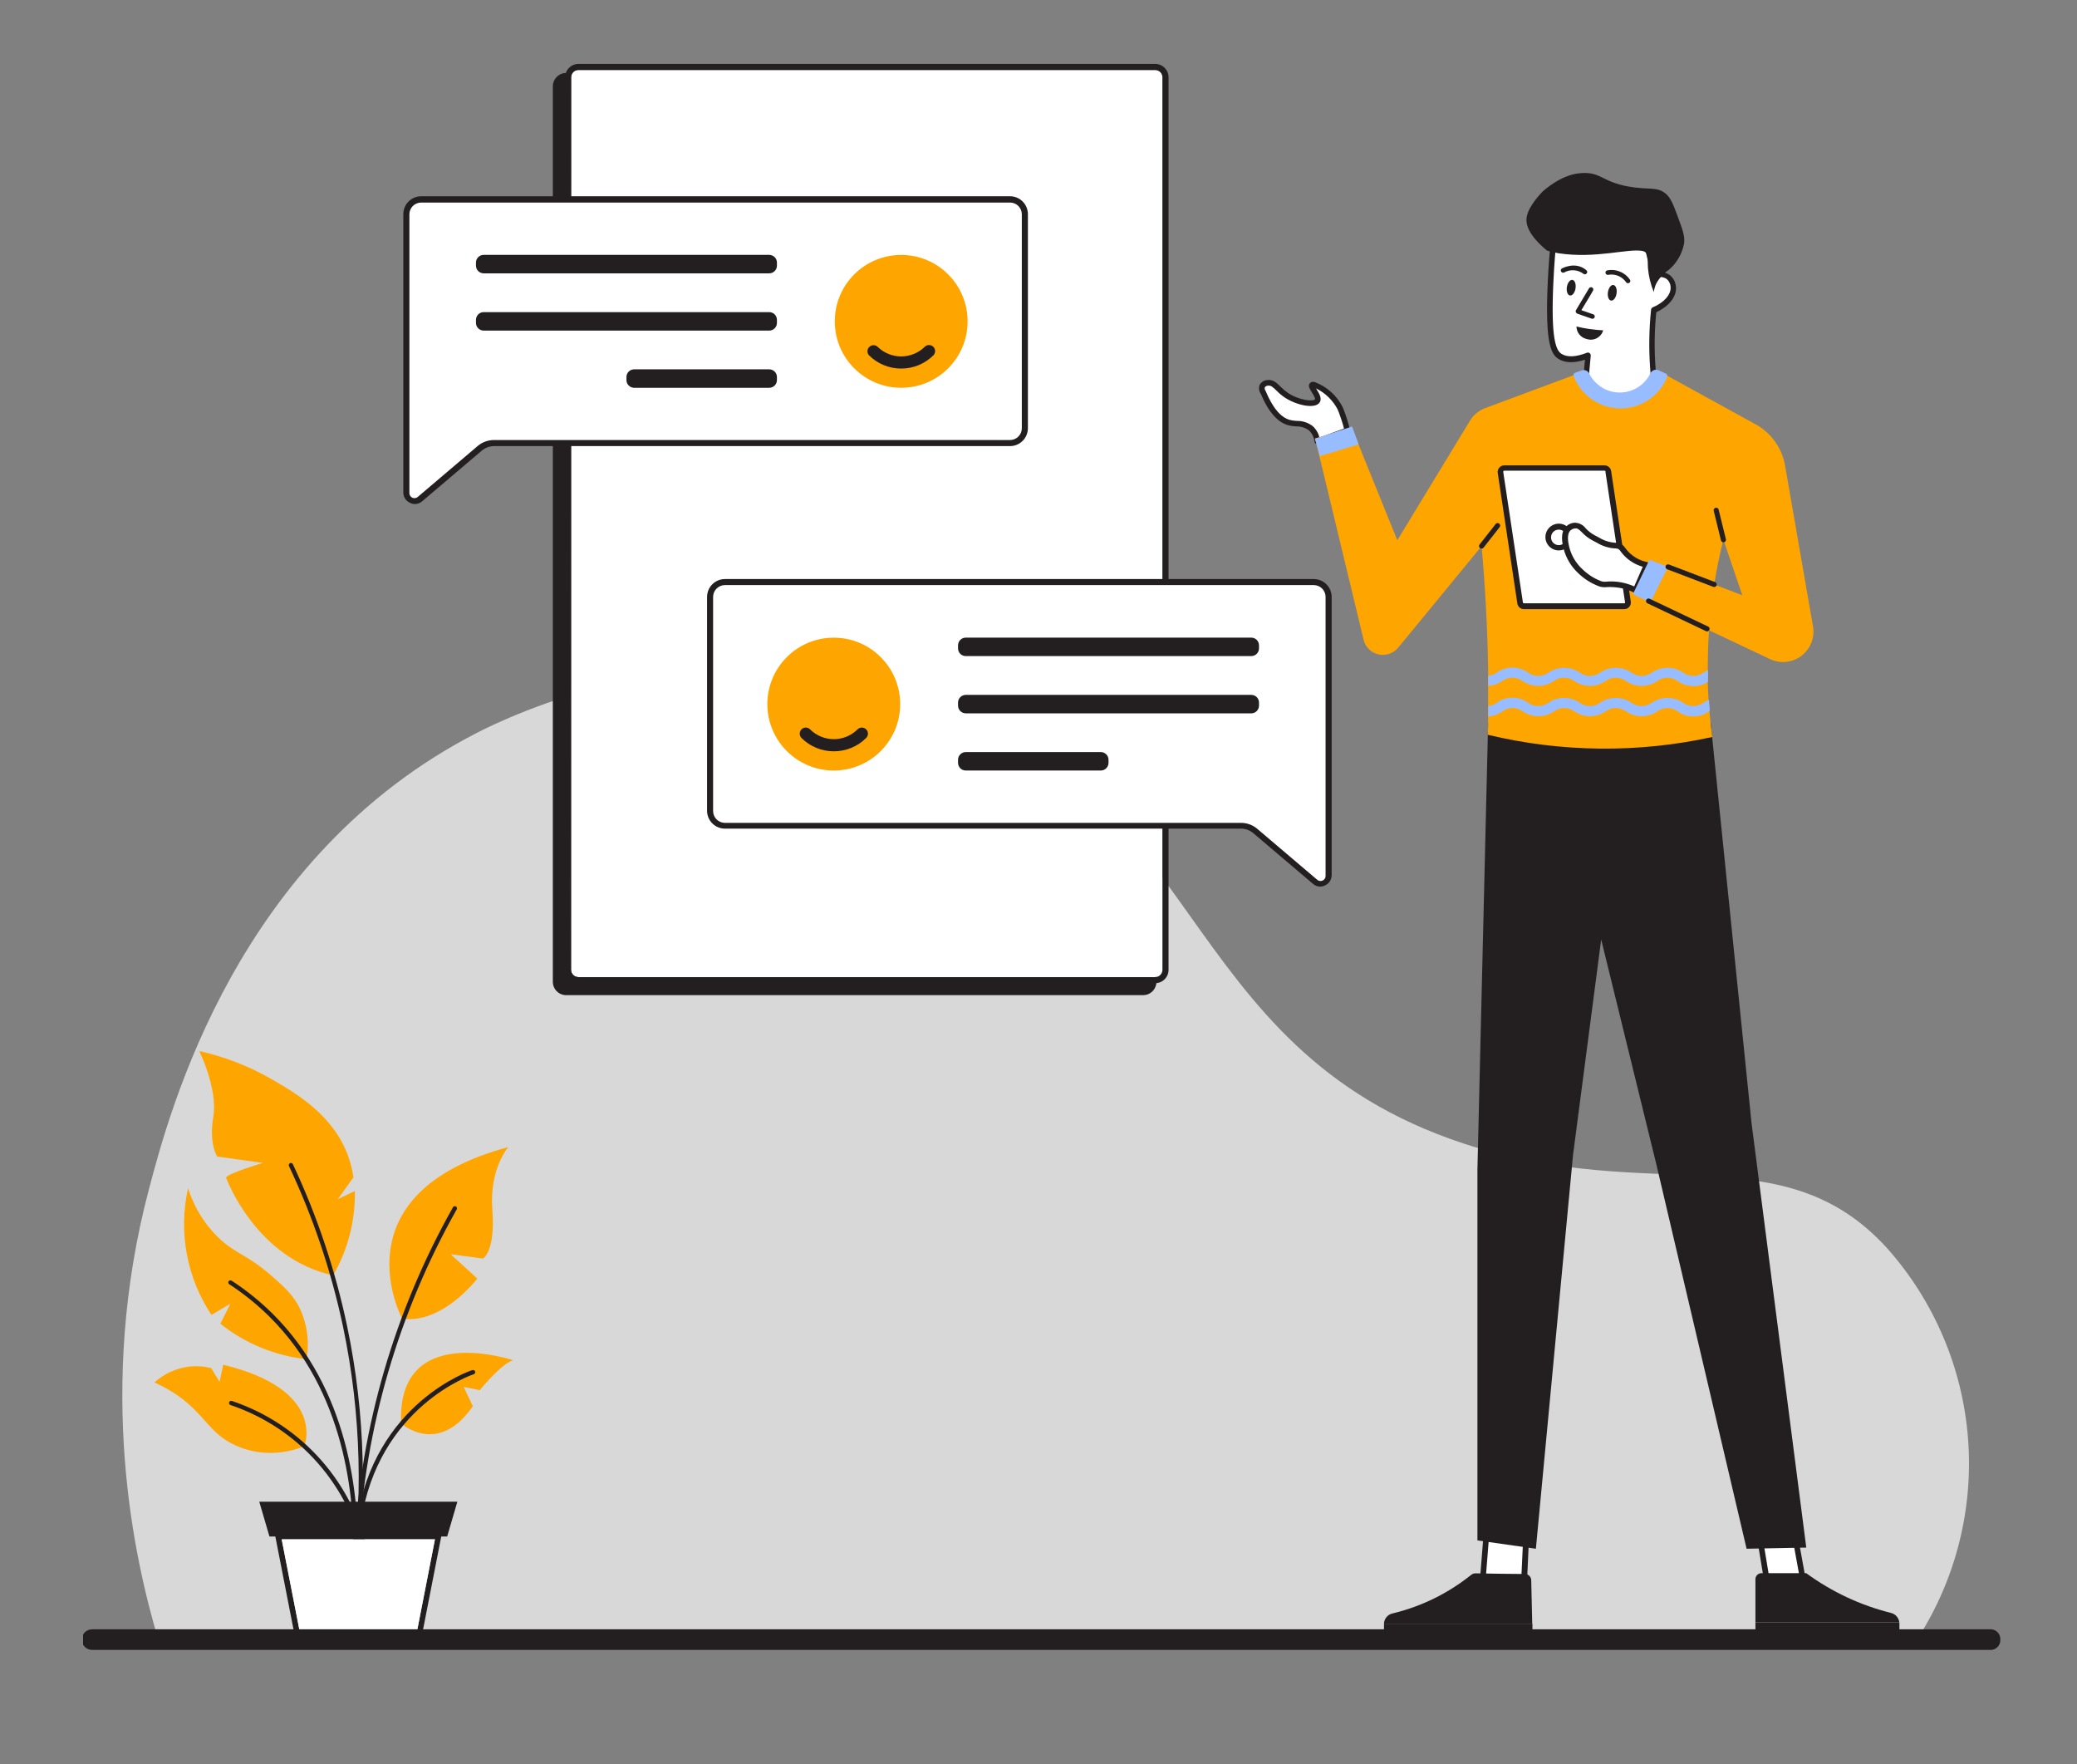 <svg width="325" height="276" viewBox="0 0 325 276" fill="none" xmlns="http://www.w3.org/2000/svg">
<rect x="0" y="0" width="325" height="276" fill="#808080" stroke="none"/>
<g clip-path="url(#clip0_1546_1280)">
<path d="M24.75 256.472C21.029 243.969 15.023 217.375 23.306 186.054C26.566 173.709 37.086 133.914 74.636 114.652C79.007 112.406 109.417 97.349 143.507 108.043C188.768 122.244 183.357 163.903 229.095 178.937C258.639 188.648 279.076 177.239 295.435 195.455C302.685 203.68 307.073 214.033 307.941 224.963C308.81 235.893 306.111 246.809 300.251 256.075L24.75 256.472Z" fill="#EDEDED" fill-opacity="0.8"/>
<path d="M86.504 13.522V153.598C86.503 153.873 86.556 154.145 86.661 154.4C86.765 154.654 86.918 154.886 87.112 155.081C87.306 155.276 87.536 155.431 87.79 155.537C88.044 155.644 88.316 155.699 88.591 155.7H178.867C179.142 155.699 179.414 155.644 179.668 155.537C179.922 155.431 180.152 155.276 180.346 155.081C180.539 154.886 180.693 154.654 180.797 154.4C180.901 154.145 180.955 153.873 180.954 153.598V13.522C180.956 13.247 180.903 12.973 180.799 12.718C180.696 12.463 180.542 12.23 180.349 12.034C180.155 11.838 179.924 11.682 179.67 11.575C179.416 11.469 179.143 11.413 178.867 11.412H88.591C88.035 11.416 87.503 11.641 87.112 12.036C86.721 12.432 86.502 12.966 86.504 13.522Z" fill="#231F20"/>
<path d="M89.353 12.102V151.733C89.355 152.036 89.476 152.325 89.689 152.539C89.903 152.753 90.193 152.874 90.495 152.876H180.755C181.058 152.874 181.347 152.753 181.561 152.539C181.775 152.325 181.896 152.036 181.898 151.733V12.102C181.899 11.952 181.87 11.802 181.813 11.663C181.756 11.523 181.672 11.396 181.566 11.29C181.46 11.183 181.333 11.098 181.194 11.04C181.055 10.982 180.906 10.952 180.755 10.952H90.495C90.344 10.952 90.195 10.982 90.056 11.04C89.917 11.098 89.79 11.183 89.684 11.29C89.578 11.396 89.494 11.523 89.437 11.663C89.38 11.802 89.352 11.952 89.353 12.102Z" fill="white"/>
<path d="M88.425 12.102V151.733C88.427 152.288 88.648 152.82 89.04 153.212C89.433 153.604 89.964 153.826 90.519 153.828H180.755C181.311 153.828 181.844 153.607 182.236 153.214C182.629 152.821 182.85 152.289 182.85 151.733V12.102C182.851 11.827 182.798 11.553 182.693 11.298C182.588 11.043 182.434 10.812 182.239 10.616C182.045 10.421 181.813 10.266 181.559 10.16C181.304 10.054 181.031 10 180.755 10H90.495C89.943 10.008 89.416 10.233 89.029 10.627C88.642 11.02 88.424 11.55 88.425 12.102ZM89.377 12.102C89.376 11.952 89.404 11.802 89.461 11.663C89.518 11.523 89.602 11.396 89.708 11.289C89.815 11.182 89.941 11.098 90.08 11.04C90.219 10.982 90.368 10.952 90.519 10.952H180.755C180.906 10.952 181.055 10.982 181.194 11.04C181.334 11.098 181.46 11.182 181.566 11.289C181.672 11.396 181.756 11.523 181.813 11.663C181.87 11.802 181.899 11.952 181.898 12.102V151.733C181.896 152.036 181.775 152.325 181.561 152.539C181.347 152.753 181.058 152.874 180.755 152.876H90.495C90.193 152.874 89.903 152.753 89.69 152.539C89.476 152.325 89.355 152.036 89.353 151.733L89.377 12.102Z" fill="#231F20"/>
<path d="M63.584 33.508V77.055C63.585 77.303 63.656 77.546 63.789 77.755C63.923 77.964 64.114 78.13 64.339 78.235C64.564 78.339 64.814 78.376 65.06 78.343C65.306 78.31 65.537 78.207 65.727 78.047L75.064 70.113C75.691 69.595 76.48 69.314 77.294 69.32H158.049C158.664 69.32 159.253 69.076 159.688 68.641C160.122 68.207 160.366 67.618 160.366 67.003V33.508C160.366 32.892 160.122 32.303 159.688 31.867C159.254 31.431 158.665 31.185 158.049 31.183H65.901C65.286 31.185 64.697 31.431 64.263 31.867C63.828 32.303 63.584 32.892 63.584 33.508Z" fill="white"/>
<path d="M64.14 78.657C63.834 78.519 63.574 78.296 63.392 78.015C63.209 77.734 63.111 77.406 63.108 77.071V33.508C63.108 32.766 63.402 32.055 63.926 31.53C64.449 31.005 65.16 30.709 65.901 30.707H158.049C158.791 30.709 159.501 31.005 160.025 31.53C160.548 32.055 160.842 32.766 160.842 33.508V67.003C160.84 67.743 160.545 68.452 160.022 68.975C159.499 69.499 158.789 69.794 158.049 69.796H77.317C76.612 69.798 75.929 70.047 75.39 70.502L66.052 78.435C65.734 78.71 65.329 78.862 64.909 78.864C64.64 78.859 64.376 78.788 64.14 78.657ZM65.901 31.691C65.659 31.691 65.419 31.739 65.195 31.832C64.971 31.925 64.768 32.061 64.597 32.233C64.426 32.404 64.29 32.608 64.198 32.833C64.106 33.057 64.059 33.297 64.06 33.539V77.087C64.048 77.249 64.085 77.411 64.168 77.552C64.25 77.692 64.374 77.804 64.522 77.871C64.67 77.939 64.836 77.959 64.996 77.929C65.156 77.9 65.303 77.822 65.417 77.706L74.755 69.772C75.466 69.175 76.365 68.846 77.294 68.844H158.049C158.538 68.844 159.006 68.65 159.351 68.305C159.696 67.959 159.89 67.491 159.89 67.003V33.508C159.884 33.024 159.687 32.562 159.343 32.221C158.998 31.881 158.533 31.691 158.049 31.691H65.901Z" fill="#231F20"/>
<path d="M141.016 60.672C146.756 60.672 151.409 56.019 151.409 50.279C151.409 44.539 146.756 39.886 141.016 39.886C135.276 39.886 130.623 44.539 130.623 50.279C130.623 56.019 135.276 60.672 141.016 60.672Z" fill="#FFA500"/>
<path d="M141.016 57.665C141.956 57.666 142.887 57.482 143.756 57.123C144.624 56.763 145.413 56.236 146.078 55.571C146.241 55.389 146.329 55.152 146.322 54.907C146.315 54.663 146.215 54.431 146.042 54.258C145.868 54.086 145.635 53.987 145.391 53.982C145.147 53.976 144.91 54.065 144.729 54.23C143.742 55.213 142.405 55.765 141.012 55.765C139.619 55.765 138.282 55.213 137.295 54.23C137.113 54.078 136.88 54 136.643 54.011C136.406 54.021 136.181 54.12 136.013 54.288C135.845 54.456 135.746 54.681 135.735 54.918C135.724 55.156 135.803 55.388 135.954 55.571C136.619 56.236 137.408 56.763 138.276 57.123C139.145 57.482 140.076 57.666 141.016 57.665Z" fill="#231F20"/>
<path d="M99.23 60.672H120.365C121.031 60.672 121.571 60.132 121.571 59.466V58.99C121.571 58.324 121.031 57.784 120.365 57.784H99.23C98.564 57.784 98.024 58.324 98.024 58.99V59.466C98.024 60.132 98.564 60.672 99.23 60.672Z" fill="#231F20"/>
<path d="M75.683 51.723L120.365 51.723C121.031 51.723 121.571 51.183 121.571 50.517V50.041C121.571 49.375 121.031 48.835 120.365 48.835L75.683 48.835C75.017 48.835 74.477 49.375 74.477 50.041V50.517C74.477 51.183 75.017 51.723 75.683 51.723Z" fill="#231F20"/>
<path d="M75.683 42.766L120.365 42.766C121.031 42.766 121.571 42.226 121.571 41.56V41.084C121.571 40.418 121.031 39.878 120.365 39.878L75.683 39.878C75.017 39.878 74.477 40.418 74.477 41.084V41.56C74.477 42.226 75.017 42.766 75.683 42.766Z" fill="#231F20"/>
<path d="M207.896 93.39V136.937C207.896 137.185 207.825 137.428 207.691 137.637C207.557 137.846 207.367 138.013 207.142 138.117C206.917 138.221 206.666 138.259 206.42 138.225C206.175 138.192 205.943 138.089 205.754 137.929L196.416 129.995C195.79 129.477 195 129.196 194.187 129.202H113.431C113.127 129.203 112.826 129.144 112.545 129.029C112.264 128.913 112.009 128.743 111.794 128.529C111.578 128.314 111.408 128.059 111.291 127.779C111.174 127.498 111.115 127.197 111.115 126.893V93.39C111.113 93.085 111.173 92.784 111.289 92.502C111.405 92.221 111.575 91.965 111.791 91.749C112.006 91.534 112.262 91.364 112.543 91.248C112.825 91.131 113.127 91.072 113.431 91.073H205.58C206.194 91.073 206.783 91.317 207.218 91.752C207.652 92.186 207.896 92.775 207.896 93.39Z" fill="white"/>
<path d="M206.587 138.714C206.169 138.715 205.766 138.562 205.453 138.286L196.107 130.352C195.571 129.897 194.89 129.647 194.187 129.646H113.431C112.698 129.644 111.995 129.355 111.472 128.84C110.95 128.325 110.651 127.626 110.638 126.893V93.39C110.641 92.65 110.935 91.941 111.459 91.417C111.982 90.894 112.691 90.599 113.431 90.597H205.579C206.319 90.599 207.029 90.894 207.552 91.417C208.075 91.941 208.37 92.65 208.372 93.39V136.937C208.369 137.272 208.27 137.6 208.088 137.881C207.905 138.162 207.646 138.385 207.341 138.524C207.106 138.642 206.849 138.707 206.587 138.714ZM113.431 91.541C112.941 91.543 112.472 91.739 112.126 92.085C111.78 92.431 111.585 92.9 111.583 93.39V126.893C111.585 127.383 111.78 127.852 112.126 128.198C112.472 128.544 112.941 128.74 113.431 128.742H194.187C195.117 128.74 196.017 129.069 196.726 129.67L206.063 137.604C206.178 137.72 206.326 137.799 206.487 137.828C206.648 137.858 206.814 137.837 206.963 137.768C207.111 137.7 207.235 137.587 207.317 137.445C207.399 137.303 207.435 137.14 207.42 136.977V93.39C207.42 92.901 207.226 92.432 206.881 92.085C206.536 91.739 206.068 91.543 205.579 91.541H113.431Z" fill="#231F20"/>
<path d="M130.465 120.555C136.204 120.555 140.857 115.901 140.857 110.162C140.857 104.422 136.204 99.769 130.465 99.769C124.725 99.769 120.072 104.422 120.072 110.162C120.072 115.901 124.725 120.555 130.465 120.555Z" fill="#FFA500"/>
<path d="M130.472 117.548C129.533 117.55 128.602 117.367 127.734 117.009C126.865 116.651 126.076 116.125 125.411 115.461C125.235 115.281 125.137 115.039 125.137 114.787C125.137 114.535 125.235 114.293 125.411 114.113C125.499 114.024 125.604 113.953 125.72 113.905C125.836 113.857 125.96 113.833 126.085 113.833C126.21 113.833 126.335 113.857 126.45 113.905C126.566 113.953 126.671 114.024 126.759 114.113C127.745 115.095 129.081 115.647 130.472 115.647C131.864 115.647 133.199 115.095 134.185 114.113C134.364 113.934 134.607 113.833 134.86 113.833C135.113 113.833 135.355 113.934 135.534 114.113C135.713 114.291 135.813 114.534 135.813 114.787C135.813 115.04 135.713 115.282 135.534 115.461C134.869 116.125 134.08 116.651 133.211 117.009C132.343 117.367 131.412 117.55 130.472 117.548Z" fill="#231F20"/>
<path d="M172.251 117.667H151.116C150.45 117.667 149.91 118.206 149.91 118.872V119.348C149.91 120.014 150.45 120.554 151.116 120.554H172.251C172.917 120.554 173.456 120.014 173.456 119.348V118.872C173.456 118.206 172.917 117.667 172.251 117.667Z" fill="#231F20"/>
<path d="M195.797 108.718H151.116C150.45 108.718 149.91 109.258 149.91 109.924V110.4C149.91 111.066 150.45 111.606 151.116 111.606H195.797C196.463 111.606 197.003 111.066 197.003 110.4V109.924C197.003 109.258 196.463 108.718 195.797 108.718Z" fill="#231F20"/>
<path d="M195.797 99.761H151.116C150.45 99.761 149.91 100.301 149.91 100.967V101.443C149.91 102.109 150.45 102.649 151.116 102.649H195.797C196.463 102.649 197.003 102.109 197.003 101.443V100.967C197.003 100.301 196.463 99.761 195.797 99.761Z" fill="#231F20"/>
<path d="M238.877 238.741L238.408 248.872L231.927 248.007L232.871 236.091L238.877 238.741Z" fill="white"/>
<path d="M238.369 249.3L231.895 248.443C231.784 248.428 231.684 248.371 231.613 248.284C231.542 248.197 231.507 248.087 231.514 247.975L232.458 236.075C232.465 236.005 232.488 235.938 232.525 235.879C232.563 235.82 232.613 235.77 232.673 235.734C232.735 235.701 232.804 235.683 232.875 235.683C232.946 235.683 233.015 235.701 233.077 235.734L239.083 238.384C239.163 238.419 239.231 238.479 239.276 238.554C239.322 238.629 239.343 238.717 239.337 238.804L238.869 248.935C238.863 249.048 238.814 249.153 238.733 249.232C238.652 249.31 238.545 249.354 238.432 249.356L238.369 249.3ZM233.291 236.741L232.427 247.626L237.98 248.372L238.417 239.018L233.291 236.741Z" fill="#231F20"/>
<path d="M280.956 240.788L282.107 247.079H276.442L275.157 239.336L280.956 240.788Z" fill="white"/>
<path d="M276.006 247.15L274.728 239.399C274.717 239.328 274.723 239.254 274.747 239.186C274.771 239.118 274.812 239.056 274.865 239.007C274.919 238.959 274.984 238.924 275.054 238.906C275.124 238.889 275.198 238.889 275.268 238.907L281.067 240.359C281.149 240.381 281.222 240.426 281.28 240.487C281.337 240.549 281.376 240.625 281.393 240.708L282.535 247C282.548 247.063 282.547 247.128 282.531 247.19C282.516 247.253 282.486 247.311 282.445 247.361C282.404 247.41 282.352 247.45 282.294 247.477C282.235 247.503 282.171 247.517 282.107 247.515H276.45C276.345 247.517 276.242 247.481 276.161 247.414C276.08 247.347 276.025 247.254 276.006 247.15ZM280.575 241.137L275.704 239.915L276.815 246.635H281.575L280.575 241.137Z" fill="#231F20"/>
<path d="M274.681 247.103V253.83H297.196C297.156 253.481 297.01 253.152 296.777 252.888C296.545 252.625 296.237 252.438 295.895 252.355C291.113 251.16 286.608 249.047 282.63 246.135H275.657C275.528 246.13 275.4 246.152 275.28 246.199C275.16 246.246 275.051 246.317 274.96 246.408C274.869 246.499 274.797 246.607 274.749 246.727C274.701 246.846 274.678 246.974 274.681 247.103Z" fill="#231F20"/>
<path d="M216.56 254.037H239.757C239.702 251.768 239.654 249.499 239.599 247.222C239.59 246.966 239.483 246.723 239.3 246.544C239.117 246.365 238.871 246.264 238.615 246.262C236.044 246.262 233.466 246.198 230.903 246.159C230.647 246.158 230.398 246.245 230.197 246.405C228.531 247.738 226.734 248.899 224.834 249.872C222.62 251.001 220.279 251.864 217.861 252.442C217.499 252.529 217.176 252.732 216.941 253.02C216.706 253.308 216.572 253.665 216.56 254.037Z" fill="#231F20"/>
<path d="M274.681 253.831V255.076H297.212V254.013C297.22 253.952 297.22 253.891 297.212 253.831H274.681Z" fill="#231F20"/>
<path d="M216.56 254.037V255.1L239.789 255.362C239.789 254.925 239.789 254.481 239.789 254.037H216.56Z" fill="#231F20"/>
<path d="M282.638 242.128L274.07 175.693L267.684 113.113H232.855L231.181 182.992V241.01L240.329 242.311L246.136 180.739C247.601 169.489 249.071 158.239 250.547 146.989C253.424 158.736 256.307 170.486 259.195 182.238C263.897 202.262 268.599 222.287 273.3 242.311L282.638 242.128Z" fill="#231F20"/>
<path d="M244.121 55.769C244.747 56.15 246.009 56.562 248.508 55.618L247.516 66.4L255.823 69.153L259.901 65.686C258.545 60.059 258.161 54.242 258.766 48.486C260.702 47.693 261.94 46.249 261.821 44.916C261.805 44.611 261.727 44.312 261.59 44.039C261.454 43.766 261.262 43.524 261.027 43.329C260.707 43.125 260.345 42.997 259.968 42.956C259.591 42.915 259.21 42.961 258.853 43.091C258.441 41.37 258.06 39.64 257.624 37.918L250.42 37.419L243.224 36.8C243.034 38.609 242.812 41.132 242.669 44.154C242.177 53.801 243.208 55.206 244.121 55.769Z" fill="white"/>
<path d="M255.672 69.566L247.382 66.813C247.288 66.782 247.207 66.721 247.152 66.639C247.097 66.557 247.072 66.459 247.08 66.36L248.008 56.285C246.287 56.832 244.906 56.792 243.891 56.174C242.78 55.483 241.725 53.992 242.185 44.154C242.304 41.671 242.494 39.188 242.748 36.768C242.76 36.654 242.817 36.549 242.906 36.476C242.995 36.403 243.11 36.368 243.224 36.38L250.412 36.998L257.608 37.49C257.702 37.495 257.793 37.531 257.864 37.593C257.936 37.655 257.985 37.739 258.005 37.831L259.139 42.592C259.5 42.515 259.872 42.513 260.234 42.585C260.595 42.657 260.938 42.803 261.241 43.012C261.539 43.24 261.783 43.529 261.957 43.861C262.131 44.192 262.231 44.558 262.249 44.932C262.368 46.4 261.138 47.947 259.171 48.843C258.877 51.727 258.838 54.631 259.052 57.522C259.253 60.258 259.678 62.972 260.321 65.638C260.34 65.717 260.337 65.8 260.312 65.877C260.287 65.954 260.24 66.022 260.178 66.075L256.101 69.542C256.021 69.609 255.919 69.646 255.815 69.645C255.763 69.627 255.714 69.6 255.672 69.566ZM258.203 57.53C257.987 54.504 258.038 51.464 258.354 48.446C258.361 48.367 258.39 48.291 258.437 48.226C258.485 48.162 258.549 48.112 258.623 48.081C260.377 47.352 261.495 46.09 261.408 44.908C261.397 44.66 261.334 44.417 261.222 44.195C261.109 43.974 260.951 43.778 260.758 43.623C260.495 43.465 260.201 43.367 259.897 43.337C259.592 43.307 259.284 43.345 258.996 43.448C258.94 43.474 258.879 43.487 258.818 43.487C258.756 43.487 258.695 43.474 258.639 43.448C258.585 43.418 258.538 43.377 258.499 43.328C258.461 43.279 258.433 43.223 258.417 43.163L257.259 38.299L250.38 37.823L243.573 37.244C243.343 39.513 243.177 41.83 243.066 44.146C242.645 53.08 243.486 54.841 244.351 55.372C245.247 55.928 246.588 55.864 248.318 55.19C248.387 55.163 248.462 55.155 248.535 55.164C248.608 55.174 248.678 55.202 248.738 55.245C248.797 55.293 248.843 55.354 248.873 55.423C248.904 55.492 248.917 55.567 248.913 55.642L247.953 66.075L255.68 68.637L259.361 65.464C258.769 62.854 258.381 60.201 258.203 57.53Z" fill="#231F20"/>
<path d="M206.135 69.058C206.041 68.269 205.673 67.539 205.096 66.995C204.12 66.146 202.938 66.392 201.874 66.154C200.692 65.9 199.122 64.892 197.662 61.394C197.56 61.252 197.493 61.088 197.467 60.916C197.441 60.743 197.456 60.567 197.511 60.402C197.608 60.255 197.738 60.133 197.891 60.046C198.044 59.959 198.216 59.91 198.392 59.902C199.439 59.767 199.978 61.021 201.343 61.886C203.176 63.06 205.635 63.472 206.103 62.742C206.571 62.013 204.961 60.553 205.31 60.243C205.659 59.934 208.777 61.703 209.721 63.877C209.816 64.099 210.102 64.797 210.379 65.678C210.593 66.36 210.744 66.939 210.839 67.352L206.135 69.058Z" fill="white"/>
<path d="M205.913 69.438C205.856 69.406 205.808 69.362 205.771 69.308C205.734 69.254 205.709 69.193 205.699 69.129C205.626 68.442 205.311 67.804 204.81 67.328C204.236 66.913 203.542 66.699 202.835 66.717C202.48 66.698 202.127 66.653 201.779 66.582C200.01 66.201 198.495 64.52 197.273 61.592C197.131 61.392 197.042 61.158 197.015 60.914C196.987 60.67 197.021 60.423 197.114 60.196C197.239 59.98 197.417 59.798 197.63 59.669C197.844 59.54 198.087 59.468 198.336 59.458C199.201 59.347 199.772 59.91 200.375 60.497C200.742 60.87 201.143 61.208 201.573 61.505C203.445 62.703 205.54 62.814 205.762 62.481C205.865 62.33 205.413 61.608 205.262 61.37C204.921 60.815 204.596 60.299 204.992 59.918C205.088 59.833 205.204 59.775 205.33 59.748C205.455 59.722 205.585 59.728 205.707 59.767C207.625 60.482 209.2 61.9 210.11 63.734C210.363 64.338 210.586 64.956 210.776 65.583C210.959 66.146 211.117 66.717 211.252 67.281C211.276 67.385 211.261 67.496 211.21 67.591C211.159 67.685 211.075 67.758 210.974 67.796L206.286 69.518C206.236 69.525 206.185 69.525 206.135 69.518C206.055 69.513 205.978 69.485 205.913 69.438ZM209.943 65.805C209.665 64.932 209.388 64.218 209.3 64.044C208.552 62.619 207.368 61.471 205.921 60.767L206.008 60.902C206.413 61.552 206.92 62.362 206.476 62.988C205.754 64.02 202.946 63.425 201.105 62.243C200.619 61.923 200.169 61.55 199.764 61.132C199.185 60.569 198.86 60.275 198.447 60.339C198.344 60.336 198.241 60.358 198.148 60.402C198.054 60.446 197.972 60.511 197.908 60.593C197.885 60.687 197.884 60.785 197.905 60.88C197.925 60.975 197.967 61.063 198.027 61.14C198.045 61.167 198.058 61.196 198.066 61.227C199.177 63.893 200.494 65.408 201.97 65.733C202.279 65.795 202.591 65.835 202.906 65.852C203.797 65.831 204.669 66.111 205.381 66.646C205.919 67.123 206.296 67.755 206.46 68.455L210.3 67.05C210.2 66.643 210.081 66.228 209.943 65.805Z" fill="#231F20"/>
<path d="M205.786 68.597L213.378 100.125C213.519 100.682 213.813 101.189 214.225 101.589C214.638 101.989 215.153 102.267 215.714 102.391C216.275 102.516 216.86 102.481 217.403 102.293C217.946 102.104 218.426 101.769 218.789 101.323L231.832 85.456C232.371 91.462 232.736 97.817 232.855 104.497C232.855 104.909 232.855 105.29 232.855 105.734C232.855 106.179 232.855 106.797 232.855 107.321V110.494C232.855 111.026 232.855 111.558 232.855 112.081C232.855 113.049 232.855 114.009 232.807 114.961C244.338 117.727 256.346 117.847 267.929 115.31C267.755 114.049 267.604 112.692 267.477 111.248C267.429 110.685 267.39 110.106 267.35 109.511C267.295 108.63 267.255 107.726 267.223 106.789V106.631C267.223 106.012 267.223 105.401 267.223 104.806C267.223 102.482 267.295 100.395 267.422 98.61L276.942 103.108C277.722 103.483 278.589 103.637 279.45 103.556C280.311 103.475 281.134 103.16 281.83 102.646C282.526 102.132 283.068 101.438 283.399 100.639C283.731 99.84 283.838 98.966 283.709 98.11C282.249 89.695 280.787 81.275 279.322 72.85C279.085 71.492 278.545 70.206 277.743 69.085C276.941 67.964 275.897 67.038 274.689 66.376L259.218 57.871C259.052 59.095 258.456 60.22 257.536 61.044C256.49 61.919 255.154 62.37 253.792 62.306C252.509 62.287 251.267 61.86 250.244 61.087C249.221 60.314 248.471 59.234 248.103 58.006L232.331 63.877C231.37 64.251 230.558 64.931 230.023 65.813L218.646 84.528C216.266 78.647 213.886 72.768 211.506 66.892L205.786 68.597ZM268.231 91.446C268.58 89.288 269.024 86.94 269.675 84.448C270.658 87.347 271.645 90.243 272.634 93.136L268.231 91.446Z" fill="#FFA500"/>
<path d="M242.066 39.204C239.202 36.824 238.694 35.134 238.893 33.952C239.186 32.119 241.471 29.866 241.447 29.906C244.319 27.446 246.604 27.018 248.151 27.065C250.634 27.153 250.92 28.47 254.768 29.176C257.997 29.771 259.29 29.112 260.702 30.35C261.44 31 261.805 31.937 262.535 33.912C263.264 35.888 263.677 36.951 263.518 38.093C263.219 39.697 262.379 41.15 261.138 42.211C260.311 42.764 259.631 43.51 259.155 44.384C258.963 44.801 258.838 45.246 258.782 45.701C258.285 44.494 257.975 43.218 257.862 41.917C257.827 41.389 257.827 40.859 257.862 40.33C257.872 40.081 257.791 39.836 257.635 39.641C257.48 39.445 257.258 39.313 257.013 39.267C254.736 38.831 249.762 40.513 243.867 39.624C243.26 39.516 242.659 39.375 242.066 39.204Z" fill="#231F20"/>
<path d="M252.951 45.908C252.856 46.582 252.467 47.082 252.094 47.026C251.721 46.971 251.499 46.384 251.602 45.709C251.705 45.035 252.086 44.535 252.459 44.591C252.832 44.646 253.054 45.233 252.951 45.908Z" fill="#231F20"/>
<path d="M246.533 45.114C246.429 45.781 246.041 46.288 245.668 46.233C245.295 46.177 245.073 45.59 245.176 44.916C245.279 44.242 245.668 43.742 246.041 43.789C246.414 43.837 246.636 44.44 246.533 45.114Z" fill="#231F20"/>
<path d="M246.675 51.088C248.047 51.418 249.447 51.617 250.856 51.683C250.781 51.945 250.654 52.189 250.483 52.401C250.311 52.612 250.098 52.786 249.857 52.913C249.616 53.04 249.352 53.116 249.08 53.138C248.809 53.16 248.536 53.127 248.278 53.04C247.831 52.941 247.43 52.695 247.14 52.341C246.849 51.987 246.686 51.546 246.675 51.088Z" fill="#231F20"/>
<path d="M254.744 44.313C254.817 44.311 254.889 44.289 254.95 44.249C254.99 44.224 255.025 44.19 255.052 44.151C255.079 44.112 255.097 44.067 255.106 44.02C255.115 43.973 255.114 43.925 255.104 43.879C255.093 43.832 255.073 43.788 255.045 43.75C254.658 43.187 254.114 42.75 253.481 42.492C252.848 42.234 252.154 42.166 251.483 42.298C251.437 42.31 251.394 42.331 251.357 42.359C251.319 42.388 251.287 42.424 251.263 42.465C251.239 42.505 251.223 42.551 251.217 42.598C251.211 42.645 251.213 42.692 251.225 42.738C251.237 42.784 251.258 42.827 251.287 42.865C251.315 42.903 251.351 42.934 251.392 42.958C251.433 42.982 251.478 42.998 251.525 43.004C251.572 43.011 251.62 43.008 251.666 42.996C252.191 42.902 252.732 42.961 253.225 43.166C253.717 43.372 254.14 43.715 254.442 44.154C254.476 44.203 254.521 44.243 254.573 44.271C254.626 44.299 254.685 44.313 254.744 44.313Z" fill="#231F20"/>
<path d="M247.984 42.924C248.035 42.925 248.086 42.914 248.132 42.894C248.179 42.873 248.22 42.843 248.254 42.805C248.289 42.773 248.316 42.733 248.335 42.69C248.354 42.646 248.364 42.599 248.364 42.551C248.364 42.504 248.354 42.457 248.335 42.413C248.316 42.37 248.289 42.33 248.254 42.297C246.58 40.838 244.501 41.948 244.414 41.996C244.371 42.017 244.334 42.046 244.303 42.082C244.272 42.119 244.249 42.161 244.236 42.206C244.222 42.252 244.219 42.3 244.225 42.347C244.231 42.394 244.247 42.439 244.271 42.48C244.32 42.564 244.399 42.626 244.492 42.653C244.586 42.679 244.686 42.669 244.771 42.623C245.239 42.366 245.77 42.249 246.302 42.287C246.834 42.325 247.344 42.516 247.77 42.837C247.832 42.886 247.906 42.917 247.984 42.924Z" fill="#231F20"/>
<path d="M249.182 49.874C249.257 49.874 249.329 49.851 249.39 49.809C249.451 49.766 249.498 49.706 249.524 49.636C249.54 49.591 249.547 49.544 249.544 49.496C249.542 49.449 249.53 49.402 249.509 49.359C249.489 49.316 249.46 49.278 249.424 49.247C249.388 49.215 249.347 49.191 249.301 49.176L247.445 48.533C249.262 45.526 249.286 45.455 249.301 45.407C249.316 45.363 249.322 45.315 249.319 45.268C249.315 45.221 249.302 45.175 249.281 45.133C249.259 45.091 249.23 45.054 249.194 45.023C249.158 44.993 249.116 44.97 249.071 44.955C248.986 44.925 248.892 44.928 248.808 44.963C248.725 44.998 248.657 45.063 248.619 45.146C248.516 45.336 247.35 47.28 246.588 48.549C246.564 48.597 246.552 48.65 246.552 48.704C246.552 48.758 246.564 48.81 246.588 48.859C246.609 48.907 246.639 48.951 246.678 48.988C246.716 49.025 246.761 49.054 246.81 49.073L249.087 49.866C249.118 49.873 249.15 49.876 249.182 49.874Z" fill="#231F20"/>
<path d="M251.666 73.738L254.744 94.167C254.756 94.254 254.75 94.341 254.726 94.425C254.701 94.508 254.659 94.586 254.601 94.651C254.544 94.717 254.473 94.769 254.394 94.805C254.314 94.841 254.228 94.858 254.141 94.858H238.464C238.319 94.857 238.178 94.805 238.068 94.711C237.957 94.616 237.884 94.486 237.861 94.342L234.783 73.913C234.77 73.827 234.777 73.739 234.801 73.655C234.826 73.572 234.868 73.495 234.925 73.429C234.983 73.363 235.054 73.311 235.133 73.275C235.213 73.24 235.299 73.222 235.386 73.223H251.063C251.208 73.223 251.349 73.275 251.459 73.369C251.57 73.464 251.643 73.595 251.666 73.738Z" fill="white"/>
<path d="M237.425 94.405L234.355 73.968C234.336 73.827 234.348 73.683 234.389 73.546C234.43 73.41 234.499 73.283 234.593 73.175C234.69 73.06 234.812 72.968 234.949 72.905C235.086 72.842 235.235 72.81 235.386 72.81H251.063C251.312 72.809 251.554 72.897 251.745 73.058C251.936 73.22 252.062 73.444 252.102 73.691L255.18 94.12C255.202 94.268 255.191 94.42 255.149 94.564C255.107 94.708 255.033 94.841 254.935 94.954C254.836 95.067 254.714 95.157 254.577 95.219C254.44 95.28 254.291 95.311 254.141 95.31H238.464C238.211 95.31 237.966 95.219 237.775 95.052C237.584 94.886 237.459 94.656 237.425 94.405ZM251.237 73.778C251.228 73.739 251.206 73.704 251.174 73.68C251.142 73.655 251.103 73.642 251.063 73.643H235.386C235.362 73.641 235.338 73.646 235.316 73.655C235.294 73.665 235.274 73.68 235.259 73.699C235.243 73.715 235.23 73.735 235.224 73.757C235.217 73.779 235.215 73.803 235.219 73.826L238.298 94.254C238.305 94.293 238.326 94.328 238.356 94.352C238.387 94.377 238.425 94.39 238.464 94.389H254.141C254.166 94.39 254.191 94.385 254.214 94.376C254.237 94.366 254.258 94.352 254.276 94.334C254.29 94.296 254.29 94.253 254.276 94.215L251.205 73.778H251.237Z" fill="#231F20"/>
<path d="M243.914 85.662C244.83 85.662 245.573 84.934 245.573 84.036C245.573 83.138 244.83 82.41 243.914 82.41C242.999 82.41 242.256 83.138 242.256 84.036C242.256 84.934 242.999 85.662 243.914 85.662Z" fill="white"/>
<path d="M241.82 84.052C241.814 83.637 241.931 83.229 242.157 82.88C242.384 82.532 242.709 82.258 243.091 82.095C243.473 81.932 243.895 81.885 244.303 81.963C244.712 82.04 245.088 82.237 245.384 82.528C245.68 82.82 245.883 83.193 245.966 83.6C246.05 84.007 246.01 84.43 245.852 84.815C245.695 85.199 245.426 85.528 245.081 85.76C244.736 85.992 244.33 86.115 243.915 86.115C243.364 86.117 242.835 85.902 242.442 85.515C242.05 85.129 241.826 84.603 241.82 84.052ZM242.701 84.052C242.696 84.293 242.763 84.531 242.894 84.733C243.024 84.936 243.212 85.095 243.433 85.191C243.655 85.286 243.899 85.314 244.136 85.27C244.373 85.225 244.592 85.112 244.764 84.943C244.936 84.774 245.054 84.558 245.103 84.322C245.152 84.086 245.129 83.841 245.038 83.617C244.947 83.394 244.791 83.203 244.591 83.069C244.391 82.934 244.156 82.862 243.915 82.862C243.596 82.86 243.29 82.984 243.062 83.207C242.835 83.43 242.705 83.734 242.701 84.052Z" fill="#231F20"/>
<path d="M257.656 88.376C256.112 88.063 254.748 87.168 253.847 85.877C253.743 85.734 253.609 85.615 253.454 85.529C253.299 85.443 253.128 85.391 252.951 85.377C251.697 85.305 250.486 84.897 249.444 84.195C247.794 83.401 247.572 82.148 246.43 82.235C246.075 82.267 245.74 82.409 245.47 82.64C244.581 83.433 244.97 85.02 245.136 85.758C245.495 87.139 246.241 88.389 247.286 89.36C248.148 90.195 249.164 90.855 250.277 91.303C250.59 91.425 250.927 91.474 251.261 91.446C251.705 91.41 252.15 91.41 252.594 91.446C253.751 91.526 254.88 91.834 255.918 92.351L257.656 88.376Z" fill="white"/>
<path d="M255.72 92.731C254.731 92.233 253.651 91.938 252.546 91.867C252.127 91.831 251.705 91.831 251.285 91.867C250.882 91.904 250.477 91.844 250.103 91.692C248.918 91.233 247.839 90.54 246.929 89.653C245.827 88.621 245.04 87.298 244.66 85.837C244.478 85.044 244.041 83.266 245.128 82.299C245.47 82 245.898 81.819 246.35 81.783C246.695 81.778 247.036 81.856 247.345 82.009C247.654 82.162 247.922 82.386 248.127 82.663C248.548 83.118 249.045 83.497 249.595 83.782L250.253 84.131C251.065 84.627 251.992 84.9 252.943 84.925C253.199 84.934 253.45 85.004 253.674 85.128C253.899 85.252 254.091 85.427 254.236 85.639C254.713 86.325 255.336 86.896 256.061 87.313C256.591 87.617 257.167 87.831 257.767 87.947C257.83 87.963 257.89 87.991 257.942 88.03C257.994 88.07 258.037 88.12 258.068 88.177C258.096 88.237 258.11 88.302 258.11 88.368C258.11 88.434 258.096 88.499 258.068 88.558L256.338 92.525C256.314 92.58 256.279 92.629 256.236 92.67C256.192 92.711 256.141 92.742 256.085 92.763C256.035 92.774 255.983 92.774 255.934 92.763C255.861 92.77 255.787 92.759 255.72 92.731ZM255.601 88.066C254.761 87.587 254.04 86.925 253.49 86.13C253.423 86.04 253.337 85.965 253.239 85.91C253.14 85.856 253.031 85.823 252.919 85.813C251.845 85.786 250.797 85.477 249.881 84.917L249.246 84.584C248.614 84.256 248.043 83.824 247.556 83.306C247.096 82.846 246.866 82.64 246.461 82.671C246.205 82.7 245.963 82.802 245.763 82.965C245.073 83.584 245.414 85.036 245.565 85.654C245.906 86.954 246.61 88.129 247.596 89.042C248.412 89.843 249.38 90.472 250.444 90.891C250.694 90.996 250.967 91.037 251.237 91.01C252.768 90.862 254.31 91.116 255.712 91.748L257.052 88.677C256.546 88.531 256.059 88.326 255.601 88.066Z" fill="#231F20"/>
<path d="M259.504 57.919L260.662 58.451C260.757 58.493 260.833 58.57 260.873 58.666C260.912 58.762 260.914 58.869 260.876 58.966C260.287 60.435 259.269 61.691 257.954 62.571C256.639 63.451 255.09 63.914 253.508 63.9C251.926 63.885 250.385 63.394 249.087 62.489C247.789 61.585 246.793 60.31 246.231 58.831C246.212 58.782 246.204 58.728 246.206 58.675C246.208 58.622 246.221 58.569 246.244 58.521C246.267 58.473 246.3 58.43 246.34 58.395C246.38 58.36 246.426 58.333 246.477 58.316L247.516 57.951C247.736 57.876 247.976 57.885 248.189 57.976C248.403 58.066 248.576 58.233 248.675 58.443C249.115 59.334 249.796 60.085 250.641 60.61C251.485 61.135 252.46 61.413 253.455 61.413C254.449 61.413 255.424 61.135 256.268 60.61C257.113 60.085 257.794 59.334 258.235 58.443C258.283 58.325 258.355 58.218 258.445 58.127C258.535 58.037 258.642 57.966 258.76 57.917C258.878 57.868 259.005 57.843 259.132 57.844C259.26 57.844 259.386 57.87 259.504 57.919Z" fill="#97BCFF"/>
<path d="M258.092 87.582L261.011 88.693L258.25 94.247L255.497 92.977L258.092 87.582Z" fill="#97BCFF"/>
<path d="M211.569 66.725C211.91 67.661 212.252 68.59 212.601 69.526L206.539 71.358L205.746 68.653L211.569 66.725Z" fill="#97BCFF"/>
<path d="M232.871 112.089C233.67 112.043 234.438 111.768 235.085 111.296C235.544 110.957 236.1 110.774 236.671 110.774C237.242 110.774 237.798 110.957 238.258 111.296C238.981 111.792 239.837 112.057 240.713 112.057C241.59 112.057 242.446 111.792 243.169 111.296C243.629 110.959 244.185 110.778 244.756 110.778C245.326 110.778 245.882 110.959 246.342 111.296C247.065 111.792 247.921 112.057 248.798 112.057C249.674 112.057 250.53 111.792 251.253 111.296C251.713 110.957 252.269 110.774 252.84 110.774C253.411 110.774 253.967 110.957 254.427 111.296C255.149 111.792 256.005 112.057 256.882 112.057C257.759 112.057 258.615 111.792 259.337 111.296C259.798 110.959 260.354 110.778 260.924 110.778C261.495 110.778 262.05 110.959 262.511 111.296C263.222 111.815 264.081 112.093 264.962 112.089C265.845 112.091 266.706 111.813 267.422 111.296L267.541 111.217C267.493 110.653 267.454 110.074 267.414 109.479C267.109 109.611 266.817 109.771 266.541 109.955C266.08 110.289 265.524 110.469 264.954 110.469C264.385 110.469 263.829 110.289 263.368 109.955C262.645 109.459 261.789 109.194 260.912 109.194C260.036 109.194 259.18 109.459 258.457 109.955C257.995 110.289 257.44 110.469 256.87 110.469C256.3 110.469 255.745 110.289 255.283 109.955C254.559 109.459 253.702 109.194 252.824 109.194C251.946 109.194 251.089 109.459 250.365 109.955C249.903 110.289 249.348 110.469 248.778 110.469C248.208 110.469 247.653 110.289 247.191 109.955C246.468 109.459 245.612 109.194 244.736 109.194C243.859 109.194 243.003 109.459 242.28 109.955C241.818 110.287 241.263 110.466 240.694 110.466C240.124 110.466 239.569 110.287 239.107 109.955C238.397 109.433 237.537 109.154 236.655 109.162C235.772 109.156 234.91 109.434 234.196 109.955C233.813 110.243 233.356 110.416 232.879 110.455C232.879 111.026 232.879 111.558 232.871 112.089Z" fill="#97BCFF"/>
<path d="M232.871 105.719C232.871 106.25 232.871 106.782 232.871 107.305C233.66 107.266 234.422 107.005 235.069 106.552C235.528 106.213 236.084 106.03 236.655 106.03C237.226 106.03 237.782 106.213 238.242 106.552C238.965 107.048 239.821 107.313 240.698 107.313C241.574 107.313 242.43 107.048 243.153 106.552C243.614 106.215 244.169 106.034 244.74 106.034C245.31 106.034 245.866 106.215 246.326 106.552C247.049 107.048 247.905 107.313 248.782 107.313C249.658 107.313 250.515 107.048 251.237 106.552C251.697 106.213 252.253 106.03 252.824 106.03C253.395 106.03 253.951 106.213 254.411 106.552C255.134 107.048 255.99 107.313 256.866 107.313C257.743 107.313 258.599 107.048 259.322 106.552C259.782 106.215 260.338 106.034 260.908 106.034C261.479 106.034 262.034 106.215 262.495 106.552C263.207 107.071 264.066 107.349 264.947 107.345C265.771 107.364 266.581 107.125 267.263 106.663C267.263 106.044 267.263 105.433 267.263 104.838C267.015 104.954 266.776 105.09 266.549 105.243C266.088 105.577 265.532 105.757 264.962 105.757C264.393 105.757 263.837 105.577 263.376 105.243C262.653 104.747 261.797 104.481 260.92 104.481C260.044 104.481 259.188 104.747 258.465 105.243C258.003 105.577 257.448 105.757 256.878 105.757C256.308 105.757 255.753 105.577 255.291 105.243C254.567 104.747 253.71 104.482 252.832 104.482C251.954 104.482 251.097 104.747 250.373 105.243C249.911 105.577 249.356 105.757 248.786 105.757C248.216 105.757 247.661 105.577 247.199 105.243C246.476 104.747 245.62 104.481 244.744 104.481C243.867 104.481 243.011 104.747 242.288 105.243C241.826 105.575 241.271 105.753 240.702 105.753C240.132 105.753 239.577 105.575 239.115 105.243C238.405 104.72 237.545 104.442 236.663 104.449C235.78 104.444 234.918 104.722 234.204 105.243C233.815 105.527 233.352 105.692 232.871 105.719Z" fill="#97BCFF"/>
<path d="M267.112 98.388L257.957 94.033" stroke="#231F20" stroke-width="0.793" stroke-miterlimit="10" stroke-linecap="round"/>
<path d="M268.231 91.446L261.011 88.693" stroke="#231F20" stroke-width="0.793" stroke-miterlimit="10" stroke-linecap="round"/>
<path d="M269.675 84.449L268.54 79.832" stroke="#231F20" stroke-width="0.793" stroke-miterlimit="10" stroke-linecap="round"/>
<path d="M231.832 85.433L234.339 82.235" stroke="#231F20" stroke-width="0.793" stroke-miterlimit="10" stroke-linecap="round"/>
<path d="M24.163 216.289C25.399 216.839 26.584 217.5 27.701 218.264C32.112 221.319 32.691 224.222 36.793 226.119C38.07 226.699 39.43 227.076 40.823 227.237C43.135 227.486 45.472 227.153 47.622 226.269C47.622 226.269 51.208 217.479 34.928 213.52L34.357 216.194L33.048 214.052C31.9 213.762 30.709 213.684 29.534 213.821C27.536 214.086 25.664 214.945 24.163 216.289Z" fill="#FFA500"/>
<path d="M29.43 185.896C30.4 189.004 32.174 191.801 34.571 194.004C37.078 196.241 38.792 196.384 42.505 199.621C44.504 201.374 45.829 202.564 46.837 204.555C48.054 207.07 48.449 209.904 47.963 212.655C43.031 212.124 38.353 210.197 34.476 207.102L36.063 203.96L33.088 205.729C31.17 202.842 29.857 199.596 29.228 196.187C28.599 192.778 28.668 189.277 29.43 185.896Z" fill="#FFA500"/>
<path d="M52.128 199.541C39.919 196.875 35.365 184.229 35.365 184.229C35.73 183.555 41.124 181.944 41.124 181.944L33.984 180.953C33.984 180.953 32.651 178.993 33.381 174.693C34.111 170.393 31.184 164.443 31.184 164.443C35.221 165.343 39.096 166.861 42.672 168.941C46.456 171.147 52.192 174.495 54.508 180.961C54.88 182.013 55.146 183.1 55.302 184.205L52.858 187.625L55.524 186.34C55.617 190.967 54.443 195.532 52.128 199.541Z" fill="#FFA500"/>
<path d="M62.926 206.316C62.926 206.316 52.438 186.76 79.539 179.469C79.539 179.469 76.54 182.809 77.04 189.323C77.54 195.836 75.58 196.907 75.58 196.907L70.518 196.233L74.683 200.041C74.683 200.041 69.265 207.213 62.926 206.316Z" fill="#FFA500"/>
<path d="M80.308 212.822C80.308 212.822 62.061 206.658 62.767 222.707C62.767 222.707 68.551 227.92 73.985 220.01L72.557 216.987L75.072 217.503C75.072 217.503 78.452 213.322 80.308 212.822Z" fill="#FFA500"/>
<path d="M56.079 238.542C55.99 238.531 55.909 238.484 55.854 238.413C55.799 238.341 55.774 238.251 55.786 238.162C58.515 219.454 73.771 214.361 73.93 214.361C74.015 214.336 74.106 214.345 74.185 214.387C74.263 214.428 74.323 214.499 74.35 214.583C74.364 214.625 74.368 214.67 74.365 214.714C74.361 214.758 74.348 214.801 74.327 214.84C74.307 214.879 74.278 214.914 74.244 214.942C74.21 214.97 74.171 214.991 74.128 215.004C73.985 215.051 59.118 220.01 56.46 238.289C56.438 238.37 56.387 238.44 56.317 238.487C56.247 238.533 56.163 238.553 56.079 238.542Z" fill="#231F20"/>
<path d="M55.762 242.152C55.674 242.144 55.593 242.102 55.535 242.036C55.478 241.969 55.448 241.883 55.453 241.795C56.462 223.192 61.747 205.073 70.899 188.846C70.95 188.782 71.022 188.737 71.102 188.721C71.182 188.705 71.266 188.719 71.337 188.759C71.408 188.8 71.462 188.864 71.49 188.942C71.517 189.019 71.516 189.103 71.486 189.18C62.379 205.314 57.122 223.334 56.127 241.835C56.125 241.879 56.114 241.923 56.095 241.963C56.076 242.003 56.049 242.039 56.015 242.069C55.982 242.098 55.943 242.121 55.901 242.135C55.859 242.149 55.814 242.155 55.77 242.152H55.762Z" fill="#231F20"/>
<path d="M54.992 249.562C54.948 249.555 54.906 249.54 54.868 249.517C54.83 249.493 54.797 249.463 54.772 249.426C54.746 249.39 54.727 249.349 54.718 249.306C54.708 249.262 54.707 249.217 54.715 249.173C56.903 235.369 56.553 221.281 53.683 207.602C51.848 198.928 49.012 190.496 45.234 182.476C45.208 182.435 45.192 182.39 45.185 182.342C45.178 182.294 45.181 182.246 45.195 182.2C45.208 182.153 45.231 182.11 45.262 182.074C45.293 182.037 45.331 182.007 45.375 181.986C45.418 181.965 45.465 181.954 45.514 181.953C45.562 181.951 45.609 181.96 45.654 181.979C45.698 181.997 45.738 182.025 45.771 182.06C45.804 182.095 45.829 182.137 45.845 182.182C49.634 190.252 52.475 198.734 54.31 207.459C57.199 221.221 57.551 235.396 55.349 249.285C55.334 249.366 55.289 249.44 55.224 249.491C55.158 249.542 55.075 249.567 54.992 249.562Z" fill="#231F20"/>
<path d="M55.603 243.683C55.516 243.677 55.435 243.637 55.377 243.572C55.319 243.507 55.29 243.421 55.294 243.334C55.492 234.433 54.056 217.74 42.1 205.943C40.198 204.067 38.111 202.387 35.873 200.929C35.836 200.906 35.803 200.875 35.778 200.84C35.753 200.804 35.735 200.763 35.726 200.721C35.716 200.678 35.715 200.634 35.722 200.59C35.73 200.547 35.746 200.506 35.769 200.469C35.818 200.394 35.895 200.341 35.982 200.321C36.07 200.302 36.162 200.318 36.237 200.366C38.52 201.848 40.646 203.557 42.584 205.467C54.715 217.439 56.182 234.345 55.976 243.35C55.975 243.395 55.965 243.439 55.947 243.48C55.929 243.521 55.903 243.558 55.871 243.589C55.838 243.62 55.8 243.644 55.758 243.66C55.717 243.677 55.672 243.684 55.627 243.683H55.603Z" fill="#231F20"/>
<path d="M57.285 243.826C57.213 243.822 57.144 243.794 57.09 243.747C57.035 243.7 56.998 243.635 56.984 243.564C55.891 238.118 53.381 233.056 49.708 228.889C46.035 224.721 41.329 221.596 36.063 219.827C35.979 219.797 35.91 219.735 35.871 219.655C35.831 219.576 35.823 219.484 35.849 219.399C35.881 219.316 35.943 219.249 36.022 219.209C36.101 219.169 36.192 219.161 36.277 219.184C41.662 220.987 46.477 224.176 50.237 228.431C53.998 232.686 56.571 237.856 57.698 243.422C57.717 243.51 57.7 243.602 57.651 243.678C57.601 243.754 57.524 243.807 57.436 243.826H57.285Z" fill="#231F20"/>
<path d="M42.997 239.955L46.242 256.552H65.885L69.13 239.955H42.997ZM65.163 255.671H46.98L44.076 240.835H68.059L65.163 255.671Z" fill="#231F20"/>
<path d="M68.059 240.835L65.163 255.671H46.98L44.076 240.835H68.059Z" fill="white"/>
<path d="M69.971 240.399H42.164L40.569 234.949H71.566L69.971 240.399Z" fill="#231F20"/>
<path d="M313 256.552C313.02 256.947 312.884 257.335 312.621 257.631C312.359 257.928 311.991 258.11 311.596 258.139H14.404C13.977 258.139 13.567 257.969 13.265 257.667C12.963 257.365 12.794 256.955 12.794 256.528C12.794 256.101 12.963 255.691 13.265 255.389C13.567 255.087 13.977 254.917 14.404 254.917H311.596C311.796 254.932 311.991 254.985 312.17 255.075C312.349 255.165 312.508 255.29 312.639 255.442C312.77 255.594 312.869 255.77 312.931 255.961C312.993 256.151 313.016 256.352 313 256.552Z" fill="#231F20"/>
</g>
<defs>
<clipPath id="clip0_1546_1280">
<rect width="300" height="248.17" fill="white" transform="translate(13 10)"/>
</clipPath>
</defs>
</svg>
